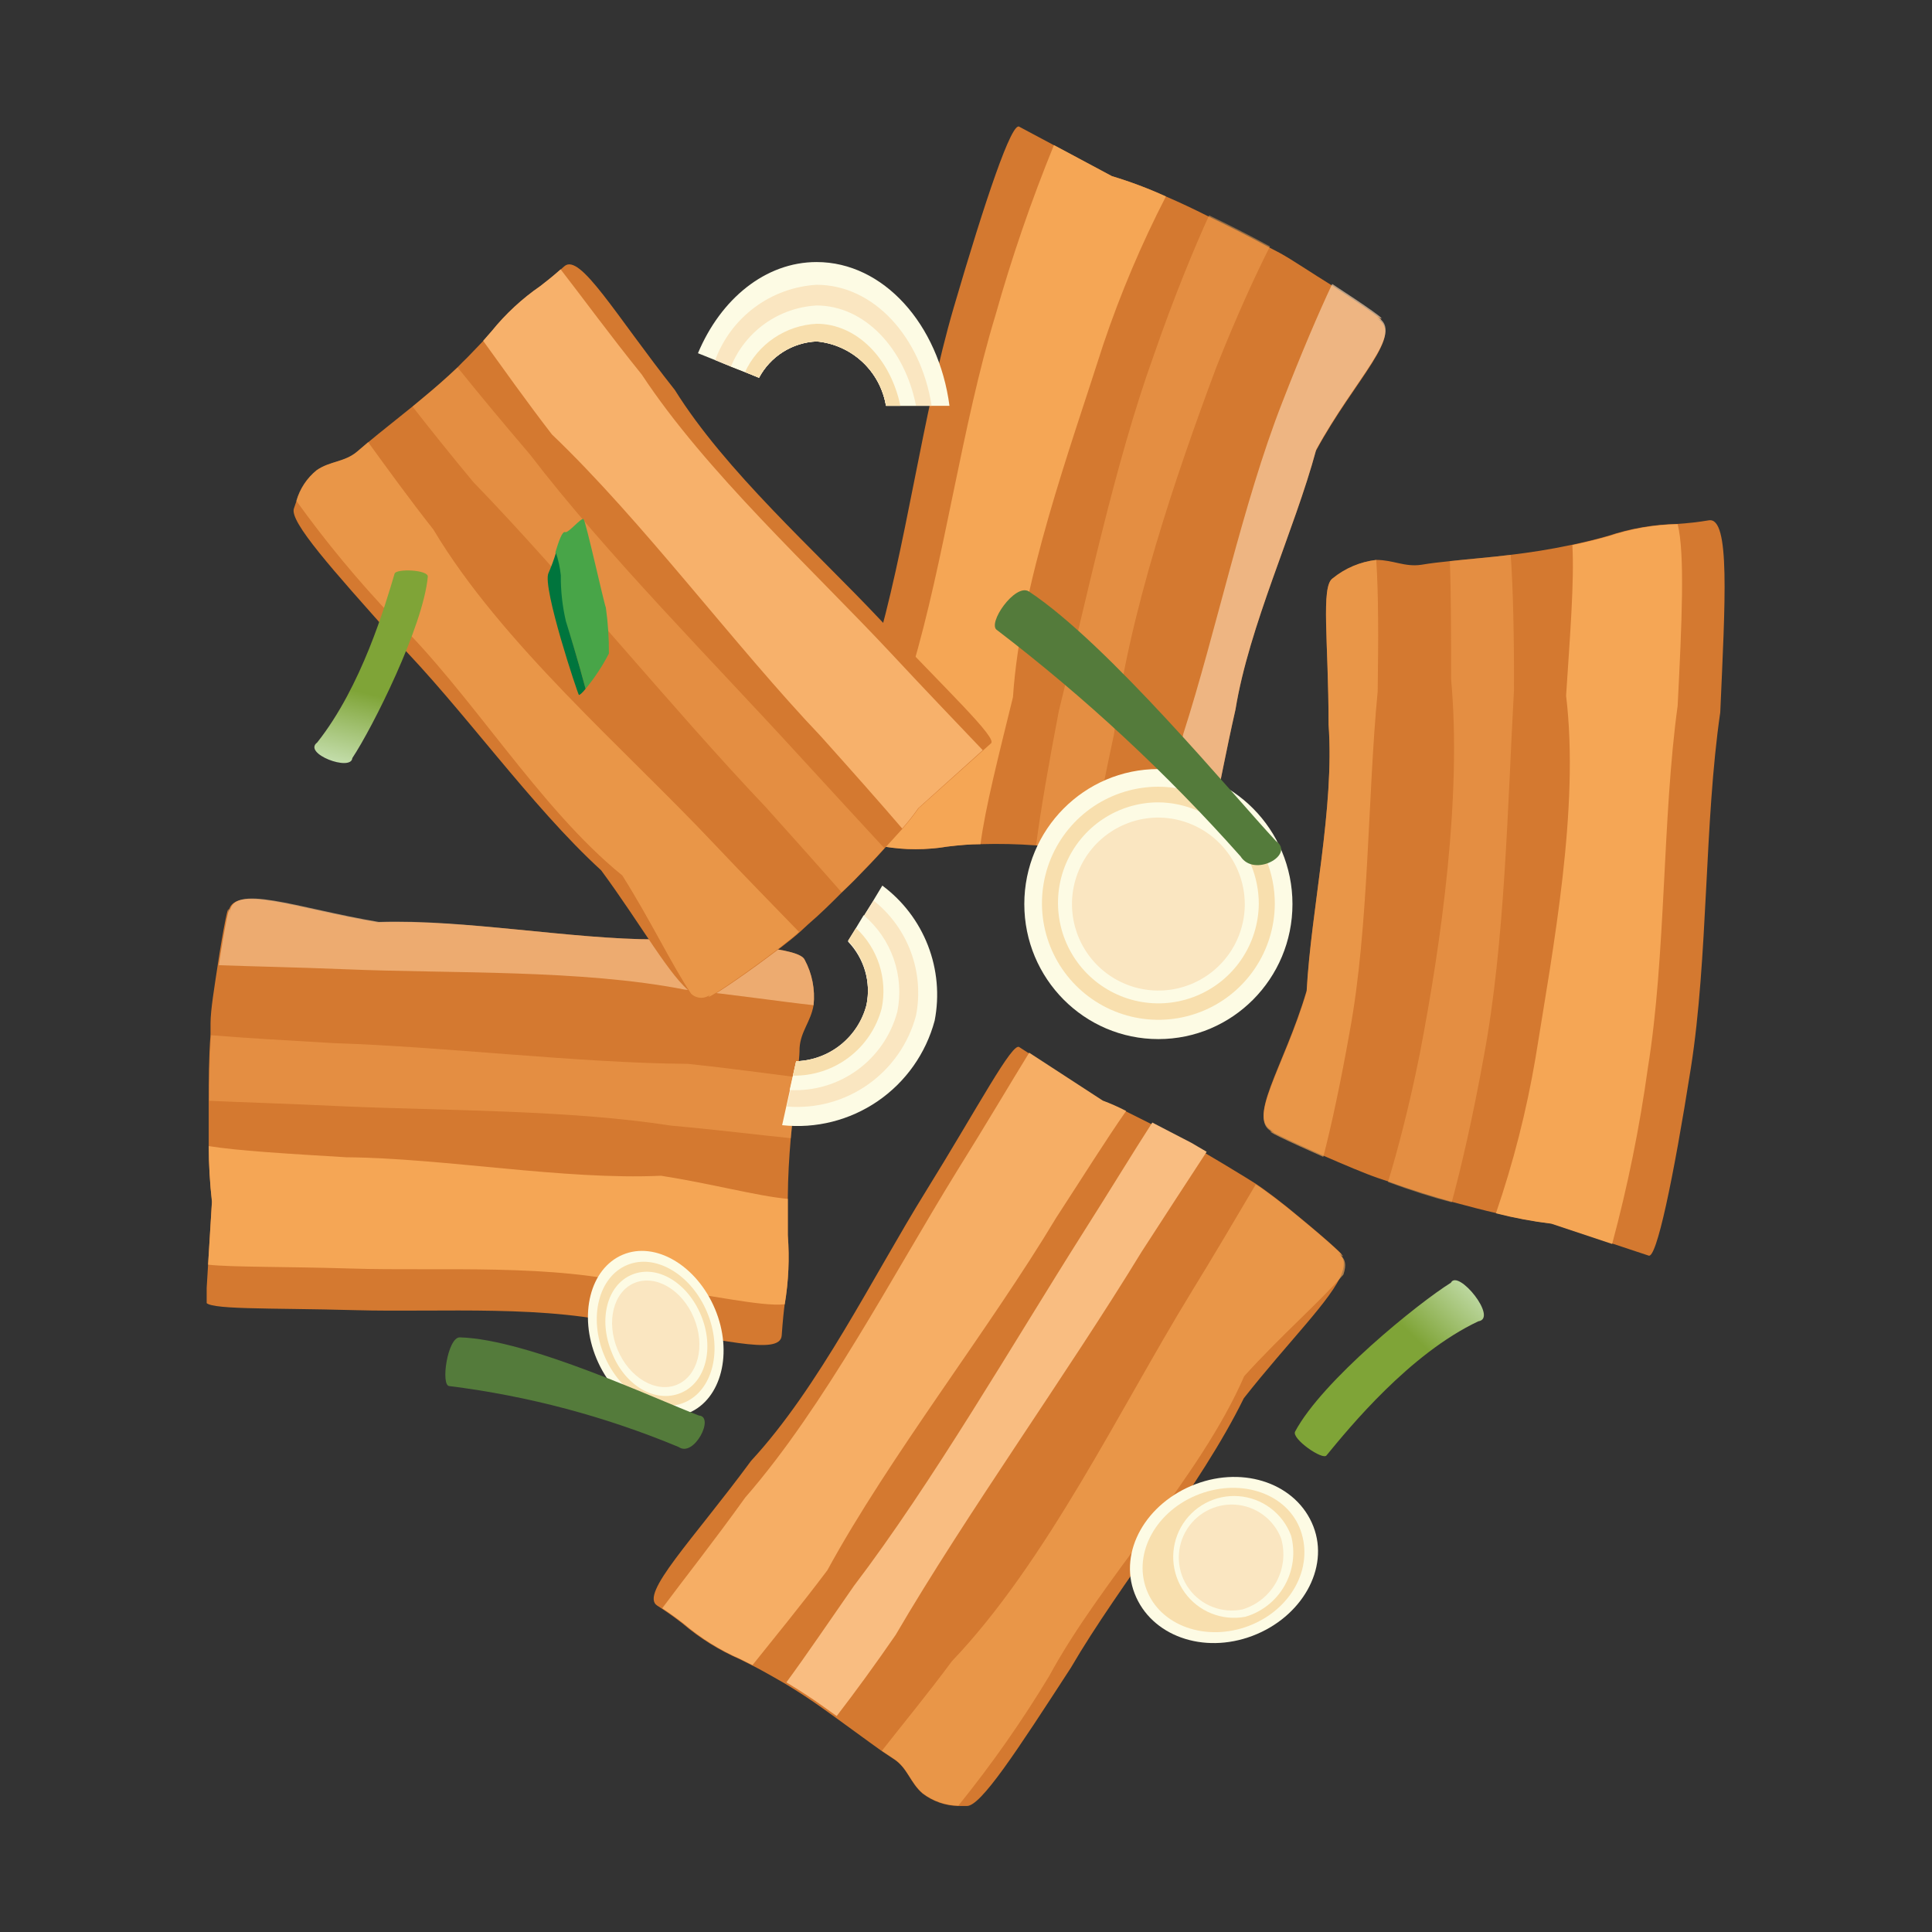 <svg width="215" height="215" viewBox="0 0 215 215" fill="none" xmlns="http://www.w3.org/2000/svg">
<rect x="0" y="0" width="215" height="215" fill="#333333" stroke="none"/>
<g clip-path="url(#clip0_76_15166)">
<path d="M147.848 80.634C147.848 71.415 146.968 65.269 148.3 64.365C149.689 63.231 151.372 62.518 153.153 62.309C155.049 62.309 156.313 63.123 158.164 62.851C159.225 62.671 160.263 62.558 161.347 62.445C163.604 62.196 165.748 62.038 168.118 61.744C170.195 61.496 172.43 61.157 174.89 60.637C176.177 60.366 177.508 60.05 178.93 59.643C181.407 58.816 183.995 58.366 186.605 58.31C187.8 58.235 188.991 58.1 190.172 57.903C192.564 57.519 191.977 66.941 191.436 79.278C189.652 91.502 190.104 106.551 188.163 118.866C186.221 131.18 184.325 140.241 183.445 139.721L172.746 136.174C170.669 135.922 168.611 135.537 166.583 135.021C165.116 134.682 163.446 134.253 161.617 133.756C159.789 133.259 157.103 132.445 154.53 131.496L153.333 131.09C151.934 130.615 149.541 129.598 147.261 128.604C143.537 126.955 140.106 125.35 141.844 125.915C138.458 124.808 142.882 118.82 145.41 110.234C145.907 101.173 148.525 89.898 147.848 80.634Z" fill="#D47930"/>
<path d="M174.281 77.425C174.71 70.805 175.206 64.727 174.98 60.66C176.267 60.389 177.599 60.072 179.021 59.666C181.498 58.838 184.085 58.389 186.696 58.332C187.508 61.541 187.17 69.269 186.696 78.533C184.98 90.983 185.409 106.325 183.377 118.866C182.464 125.465 181.137 132 179.405 138.433L172.633 136.174C170.556 135.922 168.498 135.537 166.471 135.021C168.404 129.396 169.876 123.623 170.872 117.758C172.836 105.512 175.793 89.943 174.281 77.425Z" fill="#F5A655"/>
<g opacity="0.66">
<path d="M147.848 80.634C147.848 71.415 146.968 65.269 148.3 64.365C149.689 63.231 151.372 62.518 153.153 62.309C153.401 65.992 153.401 71.144 153.311 76.951C152.182 88.678 152.363 103.094 150.196 114.821C149.203 120.425 148.164 125.26 147.261 128.74C143.537 127.09 140.106 125.486 141.844 126.051C138.458 124.944 142.882 118.956 145.41 110.37C145.907 101.173 148.525 89.898 147.848 80.634Z" fill="#F5A655"/>
</g>
<g opacity="0.48">
<path d="M161.482 75.573C161.482 70.715 161.482 66.15 161.347 62.445C163.604 62.196 165.748 62.038 168.118 61.744C168.389 65.631 168.502 70.895 168.479 76.815C167.78 89.401 167.486 104.901 165.139 117.487C163.92 124.266 162.588 130.005 161.55 133.801C159.292 133.214 157.035 132.491 154.462 131.542C155.568 127.904 156.832 123.091 157.983 117.352C160.421 104.743 162.678 88.542 161.482 75.573Z" fill="#F5A655"/>
</g>
<path d="M119.159 185.613C113.155 194.854 109.137 201.045 107.579 200.977H106.654C105.217 200.952 103.826 200.469 102.681 199.599C101.281 198.402 101.011 196.775 99.498 195.78L98.144 194.877L96.948 194.018L92.907 191.081L91.485 190.064C90.221 189.16 88.844 188.256 87.309 187.33L85.887 186.516C85.165 186.11 84.442 185.703 83.63 185.296L82.321 184.641C80.024 183.641 77.887 182.309 75.978 180.687C75.368 180.212 74.646 179.67 73.585 178.969L73.134 178.676C71.147 177.388 77.061 171.423 83.585 162.565C91.147 154.386 97.128 142.094 102.997 132.626C108.866 123.159 112.703 115.838 113.448 116.538L122.613 122.481C123.501 122.81 124.368 123.195 125.208 123.633L128.007 125.034C129.294 125.689 130.761 126.48 132.364 127.294L134.057 128.288C135.456 129.101 136.946 130.005 138.571 130.999L139.587 131.632C140.783 132.4 142.747 133.891 144.598 135.451C147.623 137.936 150.354 140.376 148.864 139.405C149.587 139.879 149.699 140.602 149.338 141.664C148.3 144.511 143.311 149.369 138.413 155.606C133.538 165.548 124.689 176.122 119.159 185.613Z" fill="#D47930"/>
<path d="M92.071 174.744C89.114 178.676 86.18 182.246 83.742 185.296L82.433 184.641C80.136 183.641 77.999 182.309 76.09 180.687C75.481 180.212 74.758 179.67 73.697 178.969C76.112 175.716 79.431 171.536 82.929 166.655C91.778 156.51 99.407 141.8 106.495 130.321C109.723 125.147 112.432 120.56 114.531 117.148L122.725 122.481C123.613 122.81 124.48 123.195 125.32 123.633C123.063 126.864 120.535 130.909 117.533 135.518C110.129 147.878 98.978 162.068 92.071 174.744Z" fill="#F6AE65"/>
<g opacity="0.66">
<path d="M116.743 186.539C113.711 191.561 110.34 196.37 106.653 200.932C105.217 200.906 103.825 200.424 102.681 199.554C101.281 198.356 101.01 196.729 99.498 195.735L98.144 194.832C100.401 191.939 103.177 188.595 105.931 184.867C116.472 173.818 124.576 156.871 132.499 143.924C135.275 139.405 137.713 135.247 139.745 131.813C140.941 132.581 142.905 134.072 144.756 135.631C147.78 138.117 150.512 140.557 149.022 139.586C149.744 140.06 149.857 140.783 149.496 141.845C146.923 144.828 142.544 148.624 138.458 153.143C133.537 164.486 122.612 175.693 116.743 186.539Z" fill="#F5A655"/>
</g>
<path d="M99.678 181.929C97.421 185.206 95.164 188.301 93.11 190.968L91.688 189.951C90.424 189.047 89.047 188.143 87.512 187.217C89.769 184.144 92.275 180.438 95.028 176.484C103.764 165.005 112.703 149.55 120.468 137.281C123.47 132.558 126.088 128.243 128.232 124.921C129.519 125.576 130.986 126.367 132.589 127.181L134.282 128.175C132.183 131.361 129.767 135.112 127.036 139.314C118.82 152.781 107.488 168.553 99.678 181.929Z" fill="#F9BD81"/>
<path d="M73.02 104.54C82.546 105.105 88.934 105.489 89.543 106.8C90.378 108.347 90.724 110.112 90.537 111.861C90.221 113.714 89.092 114.776 88.979 116.629C88.979 117.691 88.821 118.73 88.708 119.769C88.505 122.029 88.212 124.13 88.008 126.548C87.805 128.966 87.692 130.819 87.67 133.327C87.67 134.615 87.67 135.97 87.67 137.416C87.866 139.967 87.752 142.531 87.331 145.054C87.218 145.912 87.106 146.997 86.993 148.601C86.857 150.996 79.86 148.827 70.402 147.607C61.012 145.122 49.139 146.071 39.523 145.799C29.907 145.528 22.706 145.799 22.91 144.805L23.587 133.666C23.354 131.603 23.233 129.528 23.226 127.452C23.226 125.983 23.226 124.289 23.226 122.391C23.226 120.493 23.226 117.736 23.429 115.092V113.872C23.429 112.403 23.858 109.873 24.219 107.455C24.806 103.523 25.528 99.863 25.415 101.67C25.618 98.191 32.932 101.128 42.028 102.642C51.734 102.281 63.562 104.54 73.02 104.54Z" fill="#D47930"/>
<path d="M73.562 130.841C79.206 131.722 84.239 133.101 87.67 133.417C87.67 134.705 87.67 136.061 87.67 137.507C87.866 140.057 87.753 142.621 87.332 145.144C84.691 145.438 78.754 144.014 71.395 143.088C61.577 140.557 49.139 141.484 39.072 141.167C31.668 140.941 25.799 141.032 23.158 140.738L23.587 133.756C23.354 131.693 23.233 129.618 23.226 127.542C26.476 128.062 31.803 128.378 38.53 128.785C49.41 128.875 62.75 131.338 73.562 130.841Z" fill="#F5A655"/>
<g opacity="0.66">
<path d="M73.021 104.54C82.546 105.105 88.934 105.489 89.544 106.8C90.378 108.347 90.725 110.112 90.537 111.861C86.925 111.477 81.914 110.709 76.181 110.121C64.646 107.862 50.177 108.359 38.44 107.862C32.797 107.636 27.921 107.545 24.355 107.41C24.941 103.478 25.664 99.818 25.551 101.625C25.754 98.146 33.067 101.083 42.164 102.597C51.735 102.281 63.563 104.54 73.021 104.54Z" fill="#FAC691"/>
</g>
<g opacity="0.48">
<path d="M76.564 118.391C81.079 118.865 85.277 119.453 88.708 119.882C88.505 122.142 88.211 124.243 88.008 126.661C84.577 126.322 79.927 125.734 74.645 125.26C63.359 123.498 49.522 123.61 38.168 123.113C32.006 122.82 26.882 122.662 23.293 122.503C23.293 120.244 23.293 117.849 23.496 115.205C27.04 115.499 31.712 115.77 37.175 116.086C49.319 116.47 64.397 118.301 76.564 118.391Z" fill="#F5A655"/>
</g>
<path d="M137.488 78.962C135.411 88.113 134.666 94.395 133.312 95.05C131.893 95.909 130.249 96.319 128.594 96.225C126.924 95.976 126.021 94.824 124.35 94.779C123.38 94.779 122.432 94.779 121.461 94.621C119.497 94.462 117.511 94.214 115.299 94.078C113.241 93.926 111.177 93.881 109.114 93.943C107.94 93.943 106.699 94.056 105.389 94.214C103.073 94.597 100.709 94.597 98.392 94.214C97.322 94.07 96.244 93.987 95.164 93.965C92.907 93.965 94.939 84.746 97.309 72.816C100.807 61.134 102.636 46.176 106.134 34.223C109.633 22.27 112.613 13.412 113.448 14.113L123.741 19.604C125.791 20.22 127.797 20.975 129.745 21.863C131.16 22.466 132.762 23.219 134.553 24.123C136.63 25.117 138.932 26.269 141.325 27.58L142.453 28.167C143.808 28.913 146.042 30.427 148.209 31.76C151.686 34.02 154.981 36.279 153.198 35.42C156.426 37.16 150.76 42.199 146.426 50.198C144.056 58.988 139 69.653 137.488 78.962Z" fill="#D47930"/>
<path d="M112.726 77.584C111.146 84.023 109.633 89.921 109.114 93.943C107.941 93.943 106.699 94.056 105.39 94.214C103.073 94.597 100.709 94.597 98.392 94.214C98.189 90.938 99.702 83.436 101.507 74.398C105.074 62.445 107.06 47.283 110.785 35.059C112.594 28.637 114.765 22.323 117.286 16.147L123.741 19.604C125.791 20.22 127.798 20.975 129.746 21.863C127.02 27.157 124.696 32.648 122.793 38.29C119.024 50.108 113.561 64.975 112.726 77.584Z" fill="#F5A655"/>
<g opacity="0.66">
<path d="M137.487 78.962C135.411 88.113 134.666 94.395 133.311 95.05C131.893 95.909 130.249 96.319 128.594 96.225C129.181 92.497 130.309 87.39 131.686 81.651C135.32 70.353 138.3 56.005 142.679 44.82C144.756 39.465 146.697 34.901 148.254 31.602C151.73 33.861 155.026 36.121 153.243 35.262C156.471 37.002 150.805 42.041 146.471 50.04C144.056 58.988 139 69.653 137.487 78.962Z" fill="#FCD5AD"/>
</g>
<g opacity="0.48">
<path d="M123.989 81.606C122.973 86.396 122.048 90.892 121.461 94.621C119.497 94.462 117.511 94.214 115.299 94.078C115.795 90.214 116.698 85.04 117.827 79.143C120.874 66.851 124.034 51.621 128.391 39.555C130.648 33.025 132.905 27.58 134.553 23.965C136.63 24.959 138.932 26.111 141.325 27.422C139.609 30.811 137.533 35.375 135.366 40.843C130.829 52.977 125.524 68.591 123.989 81.606Z" fill="#F5A655"/>
</g>
<path d="M43.993 71.234C36.95 63.349 32.21 58.061 32.706 56.593L33 55.734C33.383 54.391 34.172 53.199 35.257 52.322C36.77 51.282 38.372 51.441 39.772 50.243L40.991 49.204L42.119 48.277L45.889 45.249L47.221 44.142C48.394 43.171 49.613 42.109 50.9 40.889C51.261 40.505 51.667 40.12 52.051 39.736L53.789 37.929C54.083 37.567 54.421 37.228 54.737 36.844C56.294 34.921 58.118 33.232 60.155 31.828C60.742 31.376 61.464 30.811 62.412 29.975L62.796 29.636C64.534 28.077 68.529 35.104 75.098 43.397C80.741 52.435 90.65 61.202 97.963 68.975C105.277 76.748 111.101 82.193 110.266 82.735L102.23 89.943C101.677 90.729 101.082 91.483 100.447 92.203L98.392 94.462C97.444 95.524 96.293 96.722 95.029 98.01C94.578 98.439 94.126 98.914 93.63 99.366C92.501 100.495 91.372 101.625 89.928 102.868L89.047 103.681C88.009 104.63 86.045 106.099 84.127 107.5C81.012 109.76 77.987 111.725 79.296 110.55C78.996 110.848 78.59 111.016 78.168 111.016C77.745 111.016 77.339 110.848 77.039 110.55C74.646 108.878 71.418 102.981 66.904 96.858C59.049 89.672 51.419 78.759 43.993 71.234Z" fill="#D47930"/>
<path d="M61.419 48.345C58.529 44.594 55.956 40.956 53.767 37.929C54.06 37.567 54.399 37.228 54.715 36.844C56.271 34.921 58.096 33.232 60.132 31.828C60.719 31.376 61.441 30.811 62.389 29.975C64.782 33.048 67.807 37.206 71.418 41.679C78.551 52.503 90.334 63.258 99.182 72.725C103.178 77.019 106.722 80.702 109.363 83.481L102.184 89.943C101.632 90.729 101.037 91.483 100.401 92.203C97.963 89.356 94.894 85.899 91.372 81.967C81.779 71.89 71.463 57.926 61.419 48.345Z" fill="#F7B16B"/>
<g opacity="0.66">
<path d="M43.767 68.749C39.875 64.665 36.27 60.316 32.977 55.734C33.361 54.391 34.149 53.199 35.235 52.322C36.747 51.282 38.35 51.441 39.749 50.243L40.968 49.204C43.067 52.096 45.483 55.44 48.236 58.942C55.776 71.573 69.5 83.323 79.499 93.943C83.021 97.671 86.271 100.97 88.912 103.704C87.874 104.653 85.91 106.122 83.991 107.523C80.876 109.782 77.852 111.748 79.161 110.573C78.861 110.871 78.455 111.038 78.032 111.038C77.609 111.038 77.204 110.871 76.903 110.573C74.782 107.41 72.389 102.393 69.251 97.422C59.952 89.898 52.277 76.906 43.767 68.749Z" fill="#F5A655"/>
</g>
<g opacity="0.48">
<path d="M52.683 53.655C50.222 50.695 47.92 47.825 45.911 45.25L47.243 44.142C48.417 43.171 49.636 42.109 50.922 40.889C53.179 43.691 55.933 47.012 58.981 50.582C67.4 61.586 79.499 73.765 88.912 84.069C92.546 88.045 95.796 91.548 98.415 94.395C97.467 95.457 96.316 96.654 95.051 97.942C94.6 98.371 94.148 98.846 93.652 99.298C91.237 96.541 88.392 93.355 85.165 89.763C74.849 78.917 63.089 64.388 52.683 53.655Z" fill="#F5A655"/>
</g>
<path d="M128.91 115.634C137.15 115.634 143.83 108.907 143.83 100.608C143.83 92.31 137.15 85.582 128.91 85.582C120.669 85.582 113.989 92.31 113.989 100.608C113.989 108.907 120.669 115.634 128.91 115.634Z" fill="#FDFBE4"/>
<path d="M141.866 100.586C141.853 103.148 141.082 105.649 139.65 107.773C138.218 109.897 136.19 111.549 133.821 112.52C131.452 113.491 128.849 113.738 126.341 113.23C123.832 112.722 121.529 111.482 119.724 109.665C117.919 107.849 116.692 105.538 116.197 103.024C115.703 100.51 115.963 97.905 116.946 95.539C117.928 93.173 119.589 91.152 121.718 89.729C123.848 88.307 126.35 87.548 128.91 87.548C132.354 87.56 135.653 88.94 138.082 91.384C140.511 93.829 141.872 97.138 141.866 100.586Z" fill="#F8DFAE"/>
<path d="M140.083 100.586C140.061 102.793 139.387 104.944 138.146 106.769C136.905 108.593 135.152 110.009 133.108 110.838C131.065 111.668 128.822 111.873 126.662 111.429C124.502 110.984 122.522 109.91 120.97 108.342C119.419 106.773 118.366 104.78 117.944 102.614C117.522 100.447 117.75 98.204 118.599 96.167C119.447 94.13 120.88 92.39 122.714 91.165C124.549 89.941 126.705 89.288 128.91 89.288C131.884 89.318 134.726 90.521 136.818 92.637C138.91 94.752 140.084 97.609 140.083 100.586Z" fill="#FDFBE4"/>
<path d="M138.526 100.586C138.53 102.495 137.967 104.363 136.908 105.951C135.849 107.54 134.342 108.777 132.579 109.505C130.815 110.234 128.876 110.421 127.006 110.043C125.136 109.665 123.421 108.738 122.078 107.382C120.736 106.025 119.827 104.3 119.467 102.424C119.107 100.549 119.312 98.609 120.056 96.851C120.801 95.093 122.051 93.596 123.648 92.551C125.244 91.506 127.115 90.96 129.023 90.983C131.546 91.024 133.953 92.052 135.728 93.846C137.504 95.641 138.508 98.06 138.526 100.586Z" fill="#FAE6C1"/>
<path d="M139.383 182.042C133.898 184.121 128.097 182.042 126.269 177.343C124.441 172.643 127.556 167.242 133.041 165.164C138.526 163.085 144.327 165.164 146.155 169.863C147.984 174.563 144.823 179.986 139.383 182.042Z" fill="#FDFBE4"/>
<path d="M138.978 180.935C134.215 182.743 129.091 180.935 127.579 176.868C126.066 172.801 128.685 168.078 133.47 166.271C138.255 164.463 143.334 166.271 144.756 170.36C146.178 174.45 143.74 179.105 138.978 180.935Z" fill="#F8DFAE"/>
<path d="M138.594 179.918C137.326 180.159 136.017 180.033 134.819 179.553C133.621 179.074 132.584 178.262 131.832 177.214C131.079 176.165 130.641 174.923 130.57 173.633C130.499 172.344 130.797 171.061 131.429 169.935C132.062 168.81 133.002 167.889 134.14 167.28C135.278 166.671 136.566 166.401 137.852 166.5C139.138 166.599 140.369 167.064 141.4 167.84C142.432 168.616 143.22 169.671 143.673 170.88C144.169 172.752 143.916 174.744 142.967 176.432C142.019 178.12 140.45 179.371 138.594 179.918Z" fill="#FDFBE4"/>
<path d="M138.255 179.105C137.155 179.331 136.013 179.237 134.964 178.834C133.915 178.432 133.003 177.738 132.336 176.833C131.668 175.929 131.272 174.853 131.195 173.731C131.119 172.61 131.364 171.489 131.902 170.502C132.44 169.516 133.248 168.703 134.232 168.161C135.216 167.619 136.335 167.37 137.455 167.442C138.576 167.515 139.653 167.908 140.558 168.573C141.464 169.238 142.161 170.148 142.566 171.197C143.036 172.818 142.846 174.558 142.038 176.04C141.231 177.521 139.871 178.623 138.255 179.105Z" fill="#FAE6C1"/>
<path d="M66.384 151.2C64.353 146.342 65.662 141.167 69.296 139.631C72.93 138.094 77.535 140.828 79.566 145.664C81.598 150.499 80.289 155.696 76.654 157.233C73.02 158.769 68.416 156.058 66.384 151.2Z" fill="#FDFBE4"/>
<path d="M67.242 150.838C65.481 146.613 66.61 142.116 69.77 140.783C72.93 139.45 76.925 141.822 78.686 146.025C80.447 150.228 79.318 154.747 76.158 156.08C72.998 157.413 69.002 155.041 67.242 150.838Z" fill="#F8DFAE"/>
<path d="M68.077 150.499C66.564 146.861 67.535 142.997 70.334 141.845C73.133 140.693 76.496 142.726 78.009 146.364C79.521 150.002 78.55 153.866 75.751 155.018C72.952 156.171 69.544 154.25 68.077 150.499Z" fill="#FDFBE4"/>
<path d="M68.732 150.206C67.423 147.087 68.258 143.743 70.606 142.772C72.953 141.8 75.91 143.517 77.219 146.658C78.528 149.799 77.671 153.12 75.346 154.092C73.021 155.063 70.041 153.346 68.732 150.206Z" fill="#FAE6C1"/>
<path d="M90.876 29.162C85.165 29.162 80.199 33.274 77.671 39.307L79.59 40.075L81.35 40.798L82.908 41.408L84.465 42.041C85.091 40.868 86.011 39.878 87.135 39.169C88.259 38.459 89.548 38.055 90.876 37.996C92.772 38.169 94.558 38.966 95.954 40.262C97.351 41.558 98.279 43.279 98.596 45.159H105.661C104.464 36.076 98.302 29.162 90.876 29.162Z" fill="#FDFBE4"/>
<path d="M90.875 31.692C88.384 31.841 85.989 32.713 83.985 34.201C81.981 35.69 80.453 37.731 79.589 40.075L81.35 40.798L82.907 41.408L84.465 42.041C85.09 40.868 86.01 39.878 87.135 39.169C88.259 38.459 89.548 38.055 90.875 37.996C92.771 38.169 94.557 38.966 95.954 40.262C97.35 41.557 98.279 43.279 98.595 45.159H103.674C102.477 37.477 97.218 31.692 90.875 31.692Z" fill="#FAE6C1"/>
<path d="M90.875 33.997C88.81 34.111 86.819 34.808 85.133 36.007C83.447 37.207 82.135 38.86 81.35 40.776L82.907 41.386L84.465 42.018C85.09 40.845 86.011 39.855 87.135 39.146C88.259 38.437 89.548 38.033 90.875 37.974C92.771 38.147 94.557 38.944 95.954 40.239C97.35 41.535 98.279 43.257 98.595 45.137H101.936C100.672 38.765 96.202 33.997 90.875 33.997Z" fill="#FDFBE4"/>
<path d="M90.875 36.031C89.184 36.116 87.548 36.662 86.144 37.609C84.739 38.557 83.62 39.871 82.907 41.408L84.465 42.041C85.091 40.868 86.011 39.878 87.135 39.169C88.259 38.459 89.548 38.055 90.875 37.996C92.772 38.169 94.557 38.966 95.954 40.262C97.35 41.557 98.279 43.279 98.595 45.159H100.198C99.092 39.894 95.345 36.031 90.875 36.031Z" fill="#F8DFAE"/>
<path d="M104.013 113.578C104.557 110.779 104.299 107.882 103.268 105.223C102.238 102.565 100.477 100.252 98.189 98.552L97.128 100.315L96.112 101.941L95.254 103.365L94.374 104.788C95.266 105.72 95.919 106.854 96.277 108.094C96.635 109.334 96.686 110.642 96.428 111.906C95.976 113.66 94.968 115.219 93.556 116.352C92.144 117.484 90.404 118.128 88.596 118.188L87.038 125.215C90.789 125.624 94.563 124.675 97.677 122.541C100.79 120.407 103.038 117.227 104.013 113.578Z" fill="#FDFBE4"/>
<path d="M101.936 113.013C102.4 110.653 102.205 108.211 101.373 105.955C100.541 103.699 99.103 101.716 97.219 100.224L96.203 101.851L95.345 103.275L94.465 104.698C95.357 105.63 96.01 106.764 96.368 108.004C96.725 109.244 96.777 110.551 96.519 111.816C96.066 113.569 95.059 115.129 93.647 116.261C92.235 117.393 90.495 118.038 88.686 118.097L87.558 123.136C90.76 123.409 93.957 122.544 96.586 120.693C99.216 118.842 101.11 116.123 101.936 113.013Z" fill="#FAE6C1"/>
<path d="M99.859 112.584C100.252 110.623 100.112 108.592 99.453 106.704C98.794 104.816 97.64 103.14 96.112 101.851L95.254 103.275L94.374 104.698C95.266 105.63 95.919 106.764 96.277 108.004C96.634 109.243 96.686 110.551 96.428 111.816C95.975 113.569 94.968 115.129 93.556 116.261C92.144 117.393 90.404 118.038 88.595 118.097L87.873 121.306C90.567 121.449 93.229 120.66 95.411 119.072C97.593 117.484 99.164 115.193 99.859 112.584Z" fill="#FDFBE4"/>
<path d="M98.121 112.2C98.447 110.591 98.355 108.925 97.853 107.362C97.351 105.799 96.456 104.392 95.254 103.275L94.374 104.698C95.266 105.63 95.919 106.764 96.277 108.004C96.635 109.243 96.686 110.551 96.428 111.816C95.976 113.569 94.968 115.129 93.556 116.261C92.144 117.393 90.404 118.038 88.596 118.097L88.234 119.702C90.484 119.74 92.68 119.021 94.473 117.661C96.266 116.301 97.55 114.378 98.121 112.2Z" fill="#F8DFAE"/>
<path d="M147.623 161.955C150.151 158.882 156.855 150.657 164.507 147.042C166.764 146.726 162.249 141.167 161.459 142.749C157.825 145.008 147.126 153.663 144.124 159.311C143.695 160.102 147.239 162.565 147.623 161.955Z" fill="url(#paint0_linear_76_15166)"/>
<path d="M110.965 70.127C120.777 77.632 129.847 86.06 138.052 95.298C139.564 97.694 144.169 95.118 142.002 93.604C137.352 88.633 123.357 71.663 114.486 65.811C112.951 64.885 109.791 69.449 110.965 70.127Z" fill="#547B3B"/>
<path d="M50.019 154.25C58.788 155.349 67.367 157.629 75.526 161.029C77.241 162.226 79.566 157.639 77.783 157.526C73.269 155.832 58.822 149.03 51.17 148.827C49.793 148.804 49.003 154.25 50.019 154.25Z" fill="#547B3B"/>
<path d="M43.902 63.868C42.886 67.303 40.245 76.386 35.302 82.622C33.631 83.865 39.094 85.899 39.207 84.362C41.464 80.973 47.084 69.743 47.604 64.207C47.762 63.394 43.992 63.235 43.902 63.868Z" fill="url(#paint1_linear_76_15166)"/>
<path d="M67.761 72.726C67.039 74.126 66.169 75.444 65.165 76.657C64.375 73.652 63.314 70.218 62.908 69.088C62.515 67.414 62.326 65.7 62.343 63.981C62.254 63.128 62.073 62.287 61.802 61.473C62.185 60.208 62.569 59.078 62.908 59.214C63.246 59.349 64.691 57.564 64.939 57.767C65.188 57.971 67.197 67.077 67.422 67.619C67.66 69.311 67.773 71.017 67.761 72.726Z" fill="#48A548"/>
<path d="M65.165 76.657C64.804 77.109 64.51 77.358 64.42 77.335C64.33 77.312 60.312 65.314 61.034 63.778C61.359 63.043 61.638 62.288 61.869 61.518C62.14 62.332 62.322 63.173 62.411 64.026C62.393 65.745 62.583 67.46 62.975 69.133C63.314 70.218 64.375 73.652 65.165 76.657Z" fill="#00753D"/>
</g>
<defs>
<linearGradient id="paint0_linear_76_15166" x1="167.1" y1="143.578" x2="152.318" y2="159.112" gradientUnits="userSpaceOnUse">
<stop stop-color="#CEE6BD"/>
<stop offset="0.49" stop-color="#7FA437"/>
</linearGradient>
<linearGradient id="paint1_linear_76_15166" x1="39.355" y1="86.566" x2="43.814" y2="67.741" gradientUnits="userSpaceOnUse">
<stop stop-color="#CEE6BD"/>
<stop offset="0.49" stop-color="#7FA437"/>
</linearGradient>
<clipPath id="clip0_76_15166">
<rect width="169" height="187" fill="white" transform="translate(23 14)"/>
</clipPath>
</defs>
</svg>
